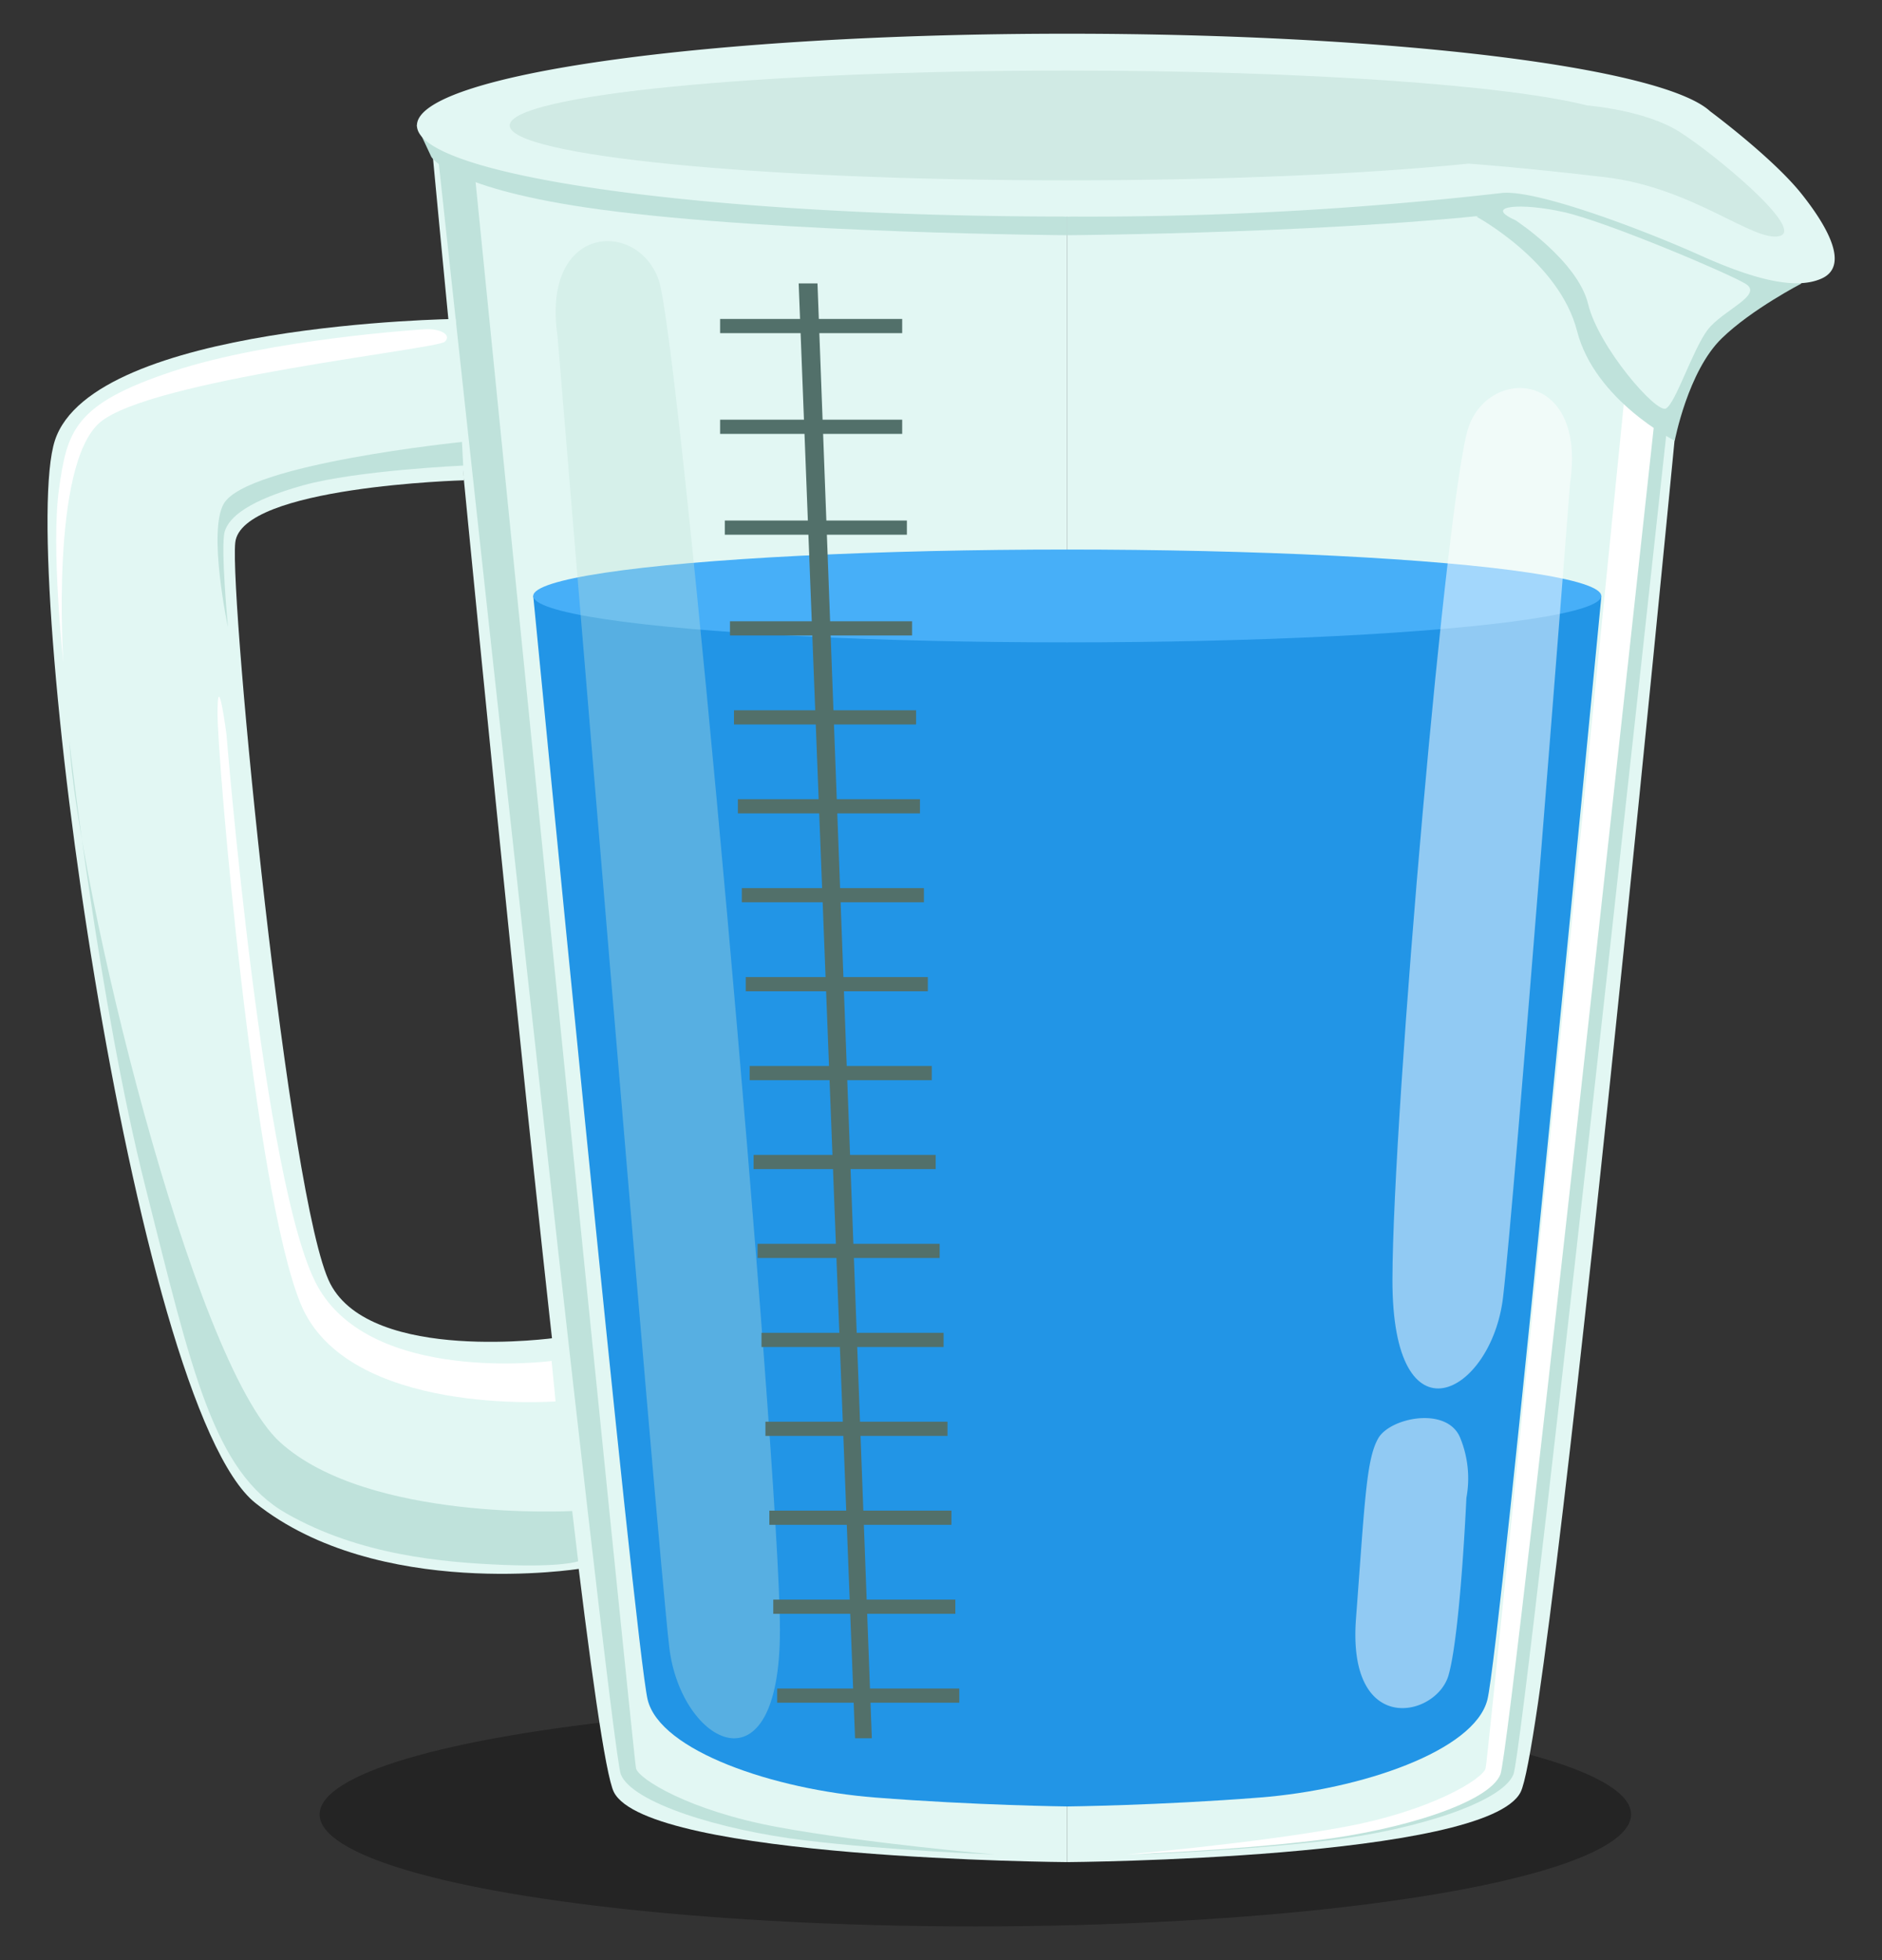 <svg xmlns="http://www.w3.org/2000/svg" viewBox="0 0 240 250"><rect x="0" y="0" width="240" height="250" fill="#333333" stroke="none"/><defs><style>.cls-1{isolation:isolate;}.cls-2{opacity:0.3;}.cls-3{fill:#e2f7f3;}.cls-10,.cls-4{fill:#bfe2db;}.cls-5,.cls-9{fill:#fff;}.cls-6{fill:#d0eae4;}.cls-7{fill:#2295e6;}.cls-8{fill:#47aff8;}.cls-9{opacity:0.5;mix-blend-mode:screen;}.cls-10{opacity:0.34;mix-blend-mode:multiply;}.cls-11{fill:#52706a;}</style></defs><g class="cls-1"><g id="Layer_1" data-name="Layer 1"><ellipse class="cls-2" cx="124.38" cy="231.42" rx="83.62" ry="14.28"/><path class="cls-3" d="M136.1,16v221.5s53.54-.37,57.82-8.94S217,20.22,217,20.22Z"/><path class="cls-4" d="M216.29,20.43S194.46,222.72,193,226.31s-12.57,7.09-23.44,8.41-24.2,1.8-24.2,1.8,16.45-1.42,27.69-3.5,17.68-6.14,18.06-7.47S211.66,22.23,211.66,22.23Z"/><path class="cls-5" d="M214.59,20.43s-21.83,202.29-23.25,205.88-12.57,7.09-23.44,8.41-24.2,1.8-24.2,1.8,16.44-1.42,27.69-3.5,17.68-6.14,18.06-7.47S210,22.23,210,22.23Z"/><path class="cls-3" d="M136.1,16v221.5s-53.53-.37-57.82-8.94S55.22,20.22,55.22,20.22Z"/><path class="cls-4" d="M136.1,30s37-.24,59.49-3.27C215,24.12,217.17,20,217.17,20L219,16,136.1,27.62Z"/><path class="cls-4" d="M136.1,30s-37-.24-59.49-3.27C57.25,24.12,55,20,55,20l-1.87-4L136.1,27.62Z"/><path class="cls-4" d="M229.75,36.15s-6.4,3.31-10.18,7c-4.31,4.17-6,13.06-6,13.06s-10.19-5.12-12.46-14-12.83-14.58-12.83-14.58l7.95-2.42s12.5,2.16,12.8,2.45S229.75,36.15,229.75,36.15Z"/><path class="cls-3" d="M229.71,24.69C226,20.06,218.09,14.2,218.09,14.2h0c-6.05-5.61-40.45-9.9-82-9.9C90.3,4.3,53.17,9.52,53.17,16S90.3,27.62,136.1,27.62a462.09,462.09,0,0,0,55.36-3h0c4.47-.52,18.54,4.88,25.25,7.9s12.2,4.54,15.6,3S233.4,29.32,229.71,24.69Z"/><path class="cls-6" d="M214.12,16.78c-4.41-2.77-11.71-3.33-11.71-3.33h0C192.12,10.85,166.32,9,136.1,9,96.84,9,65,12.12,65,16s31.82,7,71.08,7c20.11,0,38.26-.82,51.19-2.13h0s6.17.41,17.42,1.73,19,8.38,22.27,7.5S218.53,19.55,214.12,16.78Z"/><path class="cls-4" d="M55.91,20.43S77.75,222.72,79.17,226.31s12.57,7.09,23.44,8.41,24.2,1.8,24.2,1.8-16.45-1.42-27.7-3.5-17.67-6.14-18-7.47S60.55,22.23,60.55,22.23Z"/><path class="cls-7" d="M68,76s13,134.23,14.59,140.78,16.13,11.47,29,12.48,24.54,1.14,24.54,1.14,11.69-.13,24.55-1.14,27.35-5.92,29-12.48S204.22,76,204.22,76Z"/><ellipse class="cls-8" cx="136.1" cy="76.01" rx="68.1" ry="5.92"/><path class="cls-3" d="M193.26,28.09s7.94,5.2,9.26,10.68,8.7,14,9.93,13.33,3.4-7.47,5.29-10,7.28-4.48,4.82-5.93-17.64-7.86-23.06-9.1S189,26.2,193.26,28.09Z"/><path class="cls-3" d="M58.11,40.68S11.86,41.26,7,56.18s9.94,123.06,25.58,135.53,41.28,8.38,41.28,8.38l-3-29.46s-23.44,3.31-28.74-6.9S29.26,76.39,30,69.21s29.16-7.95,29.16-7.95Z"/><path class="cls-4" d="M59.07,59.38S45.45,60,38.65,61.9s-9.46,4-10,5.92S29.07,80,29.07,80s-2.59-12.16-.54-15.75c2.93-5.1,30.38-7.88,30.38-7.88Z"/><path class="cls-4" d="M8.84,94.54s3.78,33.4,9.7,56.84,8.64,36.33,18,41.66,20,6.24,27.61,6.55,9.58-.46,9.58-.46l-.76-6.41s-26,1.42-37.24-8.76S9.79,112.5,8.84,94.54Z"/><path class="cls-5" d="M54.09,42S34.55,43.21,22,47.37,8.56,54.94,7.52,62.4s.56,22.12.56,22.12S6.37,59.39,12.72,53.9s43-9.36,44-10.31S55.93,41.85,54.09,42Z"/><path class="cls-5" d="M28.88,93.66S33.54,151.38,40.47,164s29.87,9.58,29.87,9.58l.51,5.16s-26.59,2-32.52-12.47S27.74,97.06,27.74,91,28.88,93.66,28.88,93.66Z"/><path class="cls-9" d="M200.22,61.65s-7.07,91.5-8.55,103.85-14.13,19.16-14.1-2.27,7-101,9.71-108.77S202.37,47.28,200.22,61.65Z"/><path class="cls-10" d="M71.1,42.89S83.88,197.76,85.35,210.12s14.14,19.15,14.11-2.27S86.7,43.46,84,35.71,69,28.53,71.1,42.89Z"/><path class="cls-9" d="M187,191.05s-.76,17.21-2.27,22.59-12.95,8-11.81-7.18,1.32-20.32,2.83-23,8.89-4.16,10.49,0A13.62,13.62,0,0,1,187,191.05Z"/><polygon class="cls-11" points="101.85 36.15 109.04 221.7 111.18 221.7 104.25 36.15 101.85 36.15"/><rect class="cls-11" x="91.83" y="40.68" width="23.22" height="1.81"/><rect class="cls-11" x="91.83" y="53.53" width="23.22" height="1.81"/><rect class="cls-11" x="92.43" y="66.39" width="23.22" height="1.81"/><rect class="cls-11" x="93.09" y="79.24" width="23.22" height="1.81"/><rect class="cls-11" x="93.6" y="90.59" width="23.22" height="1.81"/><rect class="cls-11" x="94.1" y="101.93" width="23.22" height="1.81"/><rect class="cls-11" x="94.6" y="113.27" width="23.22" height="1.81"/><rect class="cls-11" x="95.1" y="124.62" width="23.22" height="1.81"/><rect class="cls-11" x="95.6" y="135.96" width="23.22" height="1.81"/><rect class="cls-11" x="96.1" y="147.3" width="23.22" height="1.81"/><rect class="cls-11" x="96.61" y="158.64" width="23.22" height="1.81"/><rect class="cls-11" x="97.11" y="169.99" width="23.22" height="1.81"/><rect class="cls-11" x="97.61" y="181.33" width="23.22" height="1.81"/><rect class="cls-11" x="98.11" y="192.67" width="23.22" height="1.81"/><rect class="cls-11" x="98.61" y="204.02" width="23.22" height="1.81"/><rect class="cls-11" x="99.11" y="215.36" width="23.22" height="1.81"/></g></g></svg>